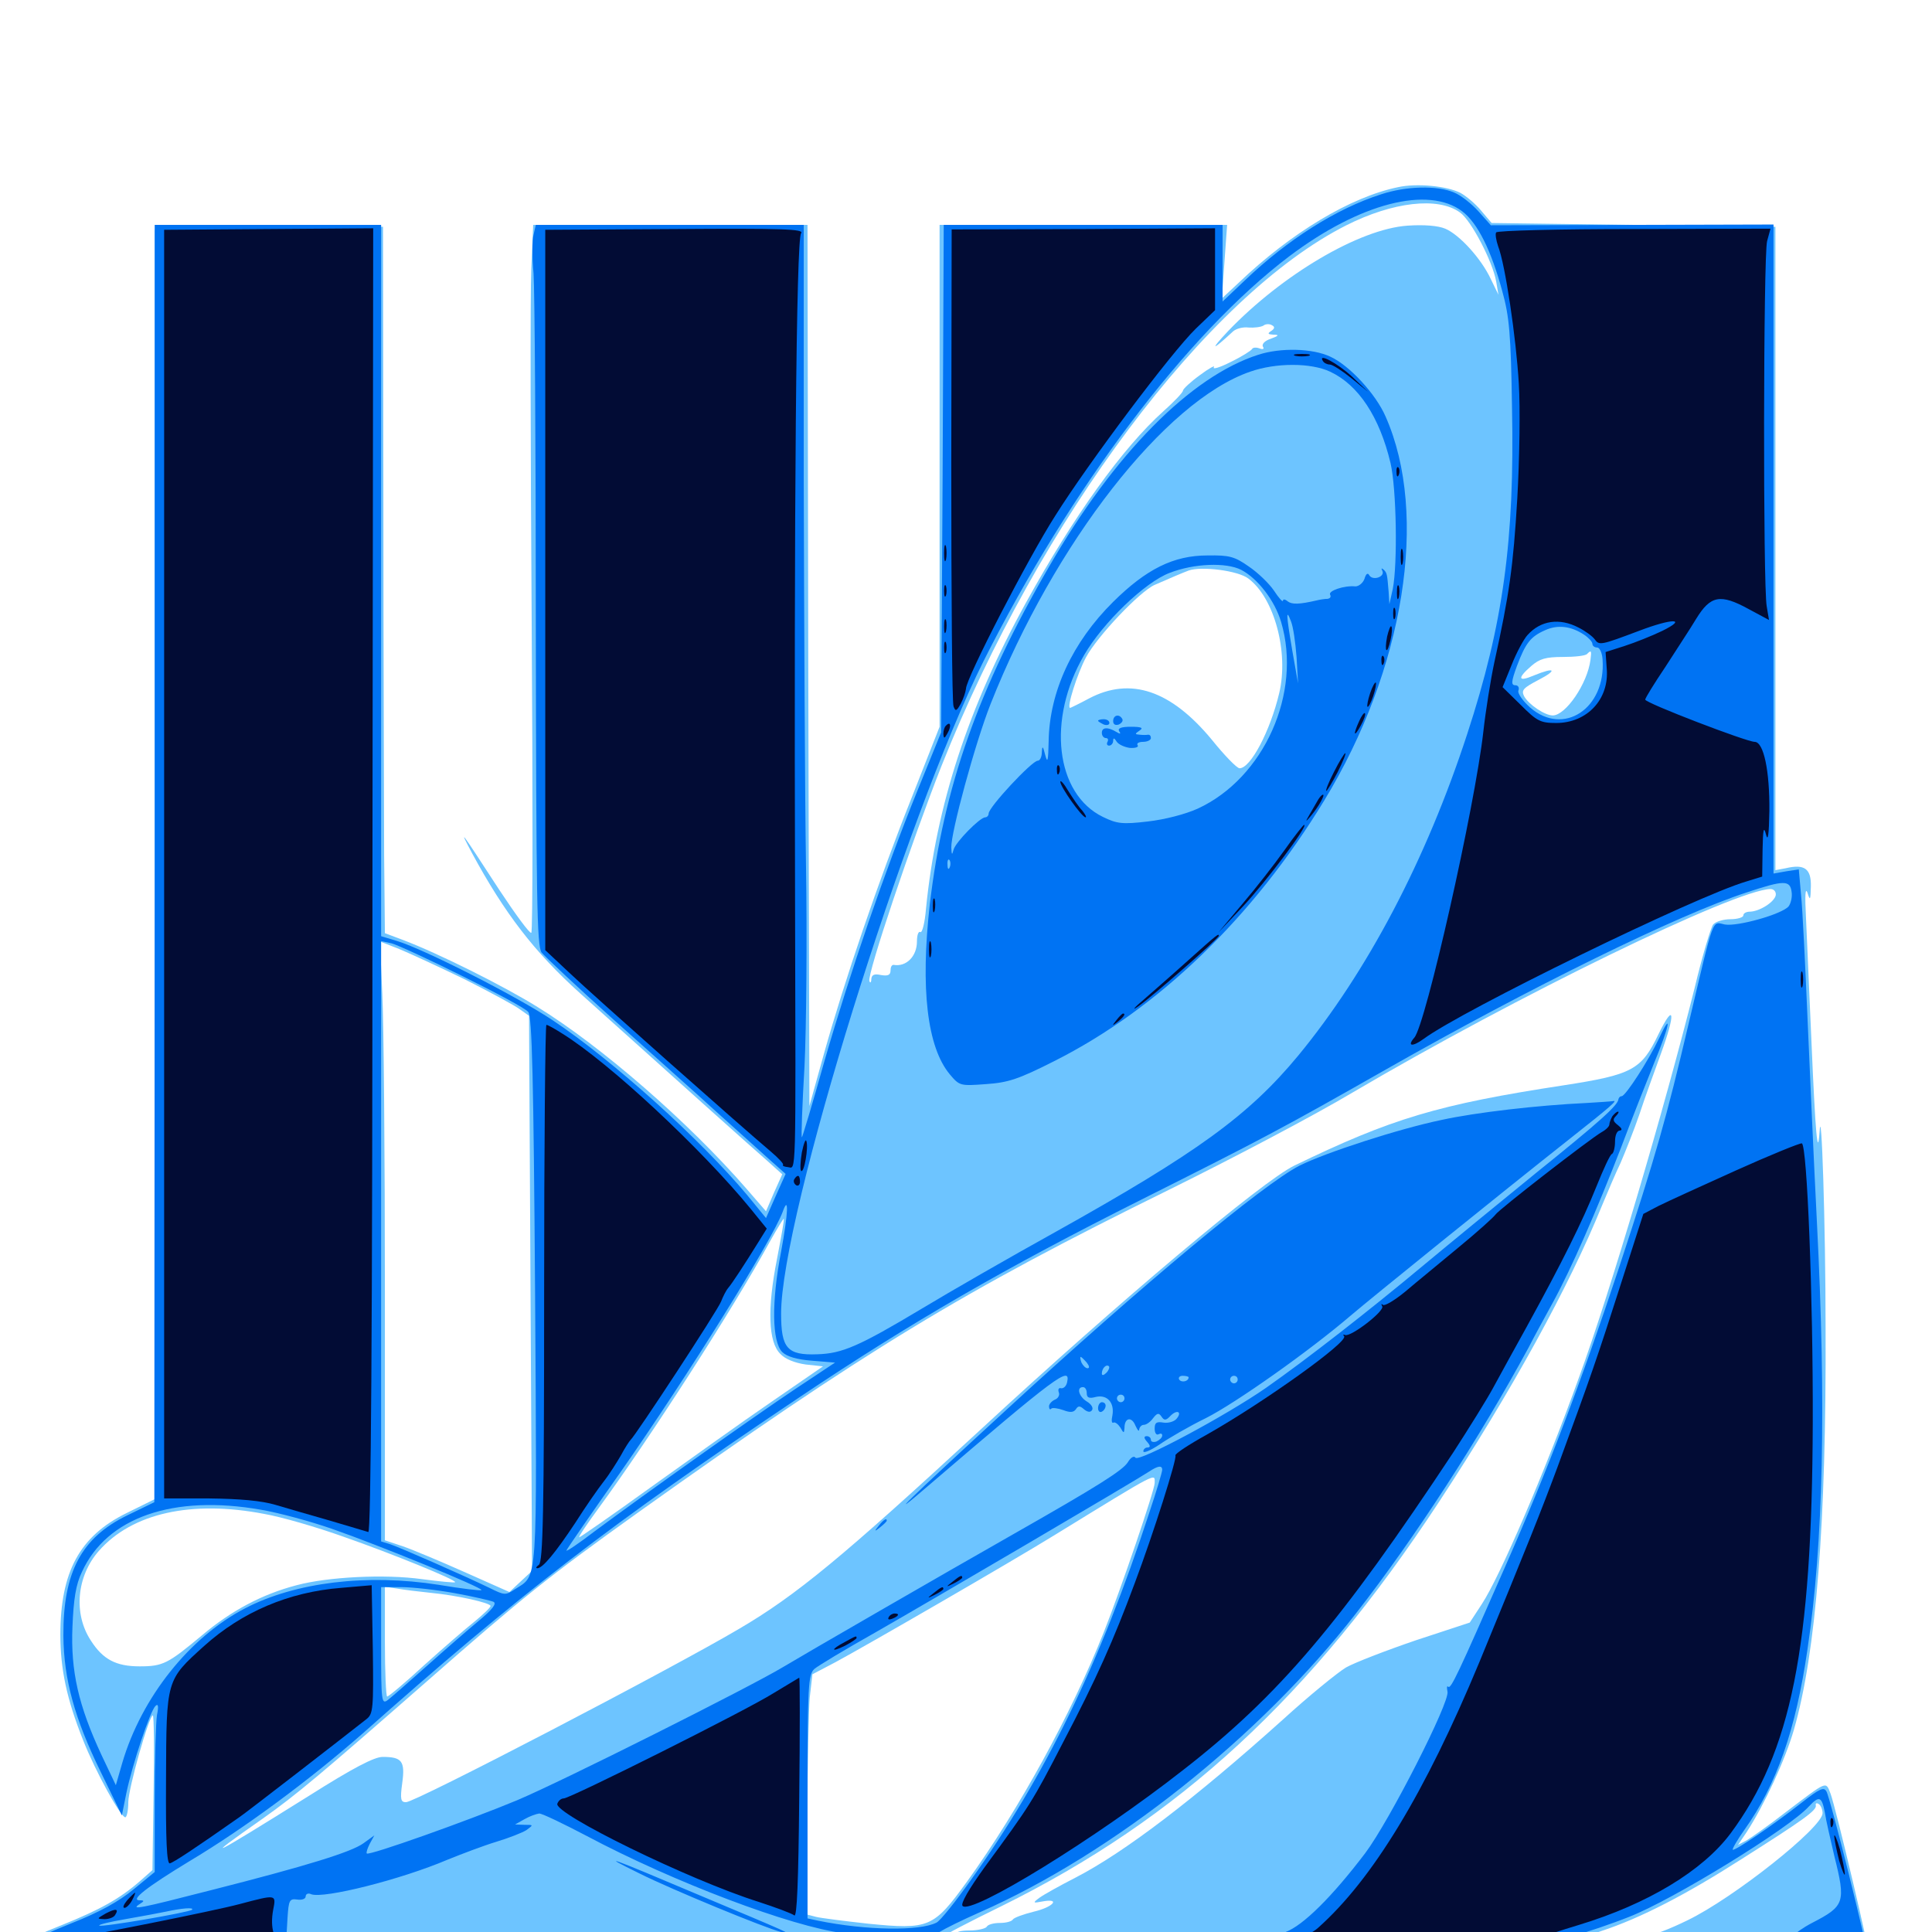 <svg xmlns="http://www.w3.org/2000/svg" viewBox="0 -1000 1000 1000">
	<path fill="#6dc4ff" d="M723.633 -903.125C699.023 -898.047 668.164 -879.492 641.016 -853.516L632.422 -845.508L633.789 -864.648L635.156 -883.594H560.742H486.328V-753.711V-623.828L471.875 -587.109C454.492 -543.555 437.109 -492.383 426.562 -454.883L418.945 -427.539L418.359 -655.664L417.969 -883.594H346.875H275.977L275 -860.742C274.414 -848.047 274.609 -765.82 275.195 -677.93C275.781 -589.844 275.781 -517.578 275 -517.188C274.219 -516.602 266.797 -526.758 258.398 -539.453C237.695 -571.289 237.305 -571.68 244.336 -558.398C261.133 -527.344 276.562 -507.227 300.195 -485.938C350.195 -441.016 389.844 -405.469 397.07 -399.219L404.883 -392.188L400.586 -382.617L396.484 -373.047L386.328 -384.766C356.641 -418.945 311.328 -458.398 278.32 -478.711C261.133 -489.453 227.148 -506.445 208.594 -513.477L199.219 -516.992L198.828 -557.227C198.828 -579.297 198.438 -661.719 198.438 -740.039L198.242 -882.617L139.258 -883.203C83.789 -883.594 80.078 -883.398 80.078 -880.273V-550.391V-224.023L65.43 -216.797C41.211 -204.883 31.25 -186.328 31.25 -153.906C31.25 -135.938 34.57 -120.508 42.969 -99.414C49.414 -83.008 62.5 -59.375 64.844 -59.375C65.625 -59.375 66.406 -62.891 66.406 -67.188C66.406 -74.219 77.148 -112.109 79.102 -112.109C79.688 -112.109 79.883 -94.141 79.492 -72.07L78.906 -32.031L72.266 -26.172C61.914 -17.188 51.758 -11.523 31.836 -3.516C21.875 0.391 13.672 4.297 13.672 5.078C13.672 8.594 27.93 11.133 55.078 12.891C81.055 14.648 966.211 16.016 967.773 14.453C968.75 13.672 950.195 -64.453 947.461 -71.68C944.922 -78.125 946.094 -78.516 924.414 -62.109C915.625 -55.273 906.445 -48.828 904.102 -47.461L899.609 -45.117L904.102 -51.758C913.086 -65.625 924.023 -89.062 928.516 -104.688C940.039 -144.531 945.312 -212.109 944.922 -312.305C944.922 -366.406 942.773 -431.055 941.797 -414.062C940.82 -399.805 939.648 -413.672 937.695 -458.789C936.523 -485.742 935.156 -515.625 934.766 -525.195C934.18 -536.133 934.375 -541.016 935.547 -537.891C936.914 -533.594 937.109 -533.984 937.305 -541.211C937.5 -550.391 933.984 -552.93 924.219 -550.586L918.945 -549.609V-716.016V-882.617L845.508 -883.594L772.07 -884.57L766.602 -891.016C763.672 -894.531 758.789 -898.633 755.859 -900.195C748.828 -903.711 733.398 -905.273 723.633 -903.125ZM755.664 -890.039C761.523 -885.938 772.656 -864.453 774.414 -854.297L775.586 -847.461L771.68 -855.469C766.797 -866.016 755.469 -878.516 748.047 -881.641C744.336 -883.203 737.109 -883.789 728.516 -883.203C703.516 -881.445 663.672 -857.812 635.742 -828.711C625.977 -818.359 627.148 -818.164 638.281 -828.516C639.844 -829.883 643.359 -830.859 646.289 -830.469C649.023 -830.273 652.539 -830.664 653.906 -831.445C655.078 -832.422 657.227 -832.422 658.398 -831.641C659.961 -830.859 659.766 -829.883 658.008 -828.711C655.859 -827.344 656.25 -826.953 659.18 -826.758C662.305 -826.758 661.914 -826.172 657.617 -824.609C654.688 -823.633 652.93 -821.875 653.711 -820.508C654.492 -819.336 653.711 -818.945 651.758 -819.727C650 -820.312 648.438 -820.117 648.047 -819.336C647.656 -818.555 642.773 -815.43 637.109 -812.695C631.445 -809.766 627.344 -808.594 628.32 -809.961C629.102 -811.133 625.781 -809.375 621.094 -805.859C616.211 -802.344 612.305 -798.633 612.305 -797.852C612.305 -796.875 607.617 -791.992 602.148 -787.109C581.055 -768.164 555.664 -732.812 531.055 -688.086C501.172 -633.984 484.57 -583.008 479.297 -529.688C478.711 -522.461 477.344 -516.992 476.367 -517.578C475.391 -518.164 474.609 -516.016 474.609 -512.695C474.609 -505.078 469.141 -499.414 462.5 -500.586C461.523 -500.586 460.938 -499.414 460.938 -497.656C460.938 -495.312 459.57 -494.727 456.055 -495.312C452.539 -496.094 451.172 -495.508 450.977 -493.164C450.977 -491.406 450.391 -491.016 450 -492.188C448.633 -495.312 472.266 -565.43 487.305 -603.516C538.086 -731.25 624.805 -847.07 696.875 -883.398C720.898 -895.508 744.336 -898.242 755.664 -890.039ZM646.094 -700.586C659.57 -690.625 667.188 -662.305 662.109 -641.211C657.422 -621.484 647.266 -602.344 641.602 -602.344C640.234 -602.344 633.789 -608.984 627.344 -616.992C606.055 -642.773 585.156 -649.805 563.672 -638.477C558.594 -635.742 554.102 -633.594 553.906 -633.594C551.953 -633.594 557.617 -651.367 562.109 -659.766C567.969 -670.703 590.039 -693.945 597.656 -697.266C605.664 -700.781 612.109 -703.516 615.234 -704.688C621.875 -707.031 640.625 -704.688 646.094 -700.586ZM823.242 -658.594C821.68 -646.094 810.352 -629.688 803.711 -629.688C799.609 -629.688 791.211 -635.352 788.867 -639.648C787.305 -642.773 788.477 -643.945 796.289 -648.047C806.445 -653.32 804.883 -654.883 793.945 -650.391C785.742 -646.875 785.156 -648.828 792.578 -655.273C796.875 -658.984 800 -659.961 808.984 -659.961C815.039 -659.961 820.703 -660.547 821.484 -661.523C823.633 -663.672 823.828 -663.281 823.242 -658.594ZM919.141 -536.719C918.555 -533.203 910.938 -528.32 905.859 -528.125C903.906 -528.125 902.344 -527.344 902.344 -526.172C902.344 -525.195 899.414 -524.219 895.703 -524.219C892.188 -524.219 888.086 -523.047 886.719 -521.484C885.547 -519.922 881.055 -505.078 877.148 -488.672C861.328 -425.586 833.789 -332.227 817.383 -287.305C799.609 -237.891 776.367 -183.984 766.992 -169.727L760.742 -160.156L732.812 -150.977C717.383 -145.703 701.172 -139.453 696.68 -136.914C692.188 -134.18 677.539 -122.266 664.258 -110.156C618.164 -68.75 582.031 -41.211 556.641 -28.125C548.633 -24.023 540.234 -19.336 538.086 -17.773C534.375 -15.039 534.57 -14.844 539.648 -15.82C549.219 -17.578 545.117 -12.891 535.156 -10.547C529.688 -9.18 524.805 -7.422 524.219 -6.445C523.633 -5.469 520.703 -4.688 517.578 -4.688C514.453 -4.688 511.328 -3.906 510.742 -2.734C510.156 -1.758 506.055 -0.781 501.758 -0.781C497.07 -0.781 494.336 0 495.117 1.172C495.703 2.344 494.531 3.125 492.383 3.125C490.039 3.125 488.281 2.734 488.281 2.344C488.281 1.758 501.758 -5.273 518.164 -13.281C610.352 -58.789 678.516 -121.68 744.727 -222.461C782.617 -280.273 812.109 -333.984 829.102 -375.781C832.031 -382.812 836.328 -392.969 838.867 -398.242C841.211 -403.711 845.703 -414.844 848.633 -423.438C851.367 -431.836 856.445 -445.703 859.57 -454.297C867.383 -475.586 866.797 -481.836 858.398 -464.648C849.609 -446.289 844.922 -443.75 809.57 -438.281C744.336 -428.32 720.312 -421.094 669.922 -396.68C653.125 -388.477 579.297 -326.367 506.836 -259.375C436.133 -194.141 412.109 -174.219 382.422 -156.836C346.68 -135.742 215.039 -67.188 210.156 -67.188C207.422 -67.188 207.031 -68.555 208.203 -77.148C209.766 -88.477 208.008 -90.625 198.047 -90.625C193.75 -90.625 182.812 -84.961 159.961 -70.508C108.398 -38.281 102.93 -35.547 136.133 -58.789C153.516 -71.094 166.016 -81.641 220.898 -129.688C270.508 -173.242 284.18 -184.18 330.078 -216.992C447.852 -300.977 497.852 -331.445 605.469 -384.375C637.109 -400 679.883 -422.461 700.195 -434.57C785.156 -484.57 898.047 -539.453 916.406 -539.844C918.164 -539.844 919.336 -538.477 919.141 -536.719ZM240.82 -492.969C253.906 -486.328 266.602 -479.492 269.141 -477.539L273.828 -474.219L274.609 -330.664L275.391 -186.914L269.531 -181.445L263.672 -175.977L240.82 -186.133C228.125 -191.797 213.672 -197.852 208.594 -199.609L199.219 -202.734V-330.859C199.219 -401.367 198.633 -471.289 197.852 -485.938L196.68 -512.695L206.641 -508.789C212.305 -506.445 227.539 -499.414 240.82 -492.969ZM402.148 -348.242C397.07 -322.656 397.656 -305.273 403.906 -299.219C406.445 -296.484 411.523 -294.531 416.992 -293.75L425.977 -292.773L399.023 -274.219C384.18 -264.062 356.055 -243.945 336.133 -229.688C316.406 -215.43 300 -204.102 299.805 -204.297C299.414 -204.688 304.102 -211.523 309.961 -219.531C336.523 -255.859 379.297 -322.266 398.633 -357.617C402.344 -364.258 405.469 -369.336 405.664 -369.141C406.055 -368.945 404.297 -359.57 402.148 -348.242ZM597.656 -232.422C597.656 -228.711 580.273 -177.734 571.289 -155.078C554.492 -112.891 527.734 -63.867 500.586 -26.172C483.203 -2.148 480.859 -1.172 449.414 -4.297C436.914 -5.664 424.805 -7.227 422.461 -7.812L417.969 -8.984V-59.375C417.969 -86.914 418.555 -114.844 419.141 -121.484L420.508 -133.398L432.422 -139.648C448.047 -148.047 523.438 -191.602 545.898 -205.469C600.586 -239.062 597.656 -237.5 597.656 -232.422ZM136.719 -216.406C145.703 -214.844 163.867 -209.57 177.539 -204.688C203.32 -195.703 236.719 -182.031 235.547 -181.055C235.352 -180.664 227.539 -181.445 218.555 -182.617C199.023 -185.352 169.531 -183.789 153.516 -179.492C135.547 -174.805 119.531 -166.211 104.492 -153.516C86.914 -138.867 84.375 -137.5 72.266 -137.5C60.156 -137.5 53.32 -141.016 47.07 -150.781C37.891 -164.648 39.648 -184.18 51.172 -197.266C68.359 -216.797 99.023 -223.633 136.719 -216.406ZM222.656 -175.586C236.914 -174.219 253.906 -170.312 253.906 -168.75C253.906 -167.969 250.195 -164.453 245.703 -160.742C241.016 -157.031 229.297 -146.875 219.531 -138.086C209.766 -129.102 201.172 -121.875 200.391 -121.875C199.805 -121.875 199.219 -134.57 199.219 -150.195V-178.711L205.664 -177.734C208.984 -177.148 216.797 -176.172 222.656 -175.586ZM943.359 -61.523C943.359 -54.102 897.266 -17.578 873.438 -6.055C854.688 3.125 842.578 5.859 825.195 4.688L815.43 4.102L829.102 -0.586C849.219 -7.227 872.656 -19.336 901.367 -37.695C933.398 -58.008 940.625 -63.086 939.844 -65.625C939.648 -66.602 940.234 -66.992 941.406 -66.211C942.383 -65.625 943.359 -63.477 943.359 -61.523ZM107.422 -38.867C107.422 -40.43 106.445 -40.039 102.344 -36.719C98.828 -33.984 98.828 -33.789 103.125 -35.938C105.469 -37.109 107.422 -38.477 107.422 -38.867Z"/>
	<path fill="#0073f3" d="M714.844 -899.414C691.602 -891.992 666.406 -875.977 644.141 -854.688L632.812 -843.945V-863.672V-883.594H560.742H488.477L487.891 -752.344L487.109 -620.898L474.805 -590.625C458.008 -549.219 440.039 -496.875 426.562 -450.195C420.508 -428.516 415.234 -411.133 415.039 -411.328C414.648 -411.719 415.234 -428.125 416.406 -448.047C417.383 -467.969 417.773 -514.453 417.188 -551.562C416.602 -588.672 416.211 -678.516 416.016 -751.367V-883.594H346.68H277.344L276.172 -878.516C275.391 -875.781 275.391 -866.602 276.172 -858.398C276.758 -850.195 277.344 -768.75 277.344 -677.344C277.539 -533.984 277.93 -510.742 280.273 -507.031C282.031 -504.883 298.828 -489.062 317.773 -472.07C336.719 -455.078 360.742 -433.789 370.703 -424.609C380.859 -415.43 393.164 -404.492 397.852 -400.195L406.641 -392.383L401.562 -381.055L396.484 -369.531L386.719 -381.445C362.695 -410.156 316.992 -451.367 286.133 -471.875C267.773 -484.18 219.727 -508.594 205.664 -512.891L197.266 -515.43V-579.883V-764.062V-883.594H138.672H80.078V-553.125L79.883 -222.461L65.82 -215.625C42.188 -204.102 32.617 -186.328 32.812 -153.32C33.008 -130.664 38.672 -110.352 52.148 -82.812L63.086 -60.352L65.43 -72.07C68.555 -86.914 77.734 -114.453 80.469 -116.992C81.836 -118.359 82.227 -116.992 81.25 -112.305C80.664 -108.789 80.078 -88.867 80.078 -68.359V-31.055L69.141 -22.07C61.523 -15.82 51.758 -10.352 36.914 -4.492C25.195 0.195 15.625 4.492 15.625 5.469C15.625 7.617 21.289 8.789 42.969 11.133C71.68 14.453 966.797 16.016 966.797 12.695C966.797 8.398 947.266 -69.922 945.312 -72.852C943.945 -75.195 941.602 -74.023 932.617 -66.992C917.969 -55.469 897.852 -41.797 896.875 -42.578C896.484 -42.969 899.219 -47.656 902.93 -52.93C919.531 -76.172 929.492 -104.492 935.547 -146.289C943.75 -201.172 945.312 -272.266 940.43 -367.383C938.867 -398.242 936.719 -446.094 935.547 -473.438C934.375 -500.781 933.008 -529.297 932.227 -536.719L931.055 -550L924.609 -549.023L917.969 -547.852V-715.82V-883.789L844.727 -883.594L771.68 -883.398L765.234 -890.625C761.719 -894.531 756.055 -899.023 752.539 -900.391C743.945 -904.102 727.734 -903.711 714.844 -899.414ZM756.836 -890.625C764.844 -884.57 771.875 -870.312 777.539 -849.414C781.25 -836.133 782.031 -826.953 782.617 -788.867C783.984 -720.508 778.125 -677.148 759.375 -619.922C738.086 -554.688 707.617 -496.875 671.875 -453.516C646.289 -422.656 619.727 -403.32 545.898 -362.109C522.266 -349.023 491.406 -331.25 477.148 -322.656C444.531 -303.125 435.938 -299.414 423.047 -299.023C407.422 -298.438 404.297 -302.148 404.297 -320.117C404.297 -370.312 468.359 -576.367 509.18 -658.008C554.297 -747.656 614.453 -827.344 667.383 -867.383C703.906 -894.922 739.258 -903.906 756.836 -890.625ZM819.922 -671.484C822.266 -669.922 824.219 -667.773 824.219 -666.797C824.219 -665.625 825.391 -664.844 826.758 -664.844C827.93 -664.844 829.297 -662.109 829.492 -658.594C831.25 -633.203 809.18 -618.75 791.992 -633.789C788.086 -637.305 785.352 -641.211 785.938 -642.578C786.523 -644.141 785.742 -645.312 784.375 -645.312C782.031 -645.312 782.227 -647.266 785.156 -655.273C789.648 -667.188 792.188 -670.508 799.805 -673.828C806.25 -676.758 813.086 -675.977 819.922 -671.484ZM927.344 -538.281C927.734 -535.742 926.953 -532.422 925.781 -530.859C922.266 -526.758 899.219 -520.312 892.773 -521.484C885.938 -522.852 887.5 -526.953 874.023 -470.117C862.5 -421.094 857.227 -402.344 837.891 -343.555C818.555 -285.156 801.367 -239.648 778.711 -188.281C754.688 -133.594 750.977 -125.586 749.609 -126.953C748.828 -127.539 748.828 -126.562 749.219 -124.414C750.586 -119.141 719.141 -57.422 706.641 -40.82C689.453 -18.164 674.414 -3.32 665.43 0C658.789 2.344 639.453 3.32 569.336 4.688C521.094 5.469 481.055 6.055 480.664 5.664C478.32 3.906 487.305 -1.367 507.031 -10.156C576.172 -40.625 652.148 -100.977 701.953 -165.039C732.422 -204.102 765.82 -255.664 791.211 -302.539C793.945 -308.008 799.609 -318.164 803.516 -325.391C813.281 -343.164 826.367 -373.242 839.062 -406.055C844.727 -421.094 852.539 -440.82 856.25 -450C864.062 -468.75 865.82 -477.734 858.594 -462.305C853.32 -451.172 841.602 -433.008 839.453 -432.617C838.477 -432.617 837.891 -431.836 837.695 -431.055C837.5 -427.93 827.93 -419.336 794.922 -392.773C776.172 -377.539 750.195 -356.25 737.305 -345.508C708.789 -321.68 676.172 -296.289 655.273 -281.641C634.766 -267.383 589.258 -242.969 587.695 -245.508C586.914 -246.68 585.156 -245.508 583.789 -243.164C581.055 -238.867 568.359 -230.859 524.414 -205.859C488.672 -185.547 415.625 -143.359 405.273 -137.109C388.086 -126.758 290.82 -77.93 267.578 -68.164C242.773 -57.812 191.211 -39.453 189.844 -40.625C189.453 -41.211 190.234 -43.359 191.406 -45.703L193.75 -50L188.086 -45.898C181.836 -41.406 159.375 -34.375 108.594 -21.484C72.852 -12.305 67.188 -11.133 72.266 -14.453C74.805 -16.016 74.805 -16.406 72.266 -16.406C67.188 -16.406 75.977 -23.242 97.852 -36.523C126.367 -53.516 160.547 -78.906 187.695 -102.734C268.75 -174.805 315.43 -210.742 414.062 -276.953C471.68 -315.625 520.312 -343.75 590.82 -379.102C653.125 -410.352 663.867 -416.016 717.773 -446.68C791.992 -488.867 868.555 -526.562 904.102 -538.086C923.438 -544.531 926.562 -544.531 927.344 -538.281ZM239.453 -494.727C256.836 -486.133 272.266 -477.93 273.438 -476.172C275.391 -474.023 276.172 -441.016 276.953 -331.836C277.93 -176.562 278.516 -185.156 266.406 -177.344C261.719 -174.219 261.133 -174.219 253.32 -178.125C240.82 -184.18 206.641 -199.219 201.758 -200.781L197.266 -202.148V-357.617V-512.891L202.734 -511.719C205.664 -510.938 222.266 -503.32 239.453 -494.727ZM404.297 -352.148C399.219 -325.977 399.609 -305.469 404.883 -300.195C407.227 -297.852 412.5 -296.289 420.312 -295.703L432.227 -294.727L411.914 -281.25C390.82 -267.188 334.375 -227.148 307.812 -207.422C299.414 -200.977 292.969 -196.68 293.164 -197.461C293.555 -198.438 306.055 -216.602 321.094 -237.891C356.055 -287.891 399.414 -357.617 405.078 -372.656C408.398 -382.031 408.008 -372.266 404.297 -352.148ZM601.562 -239.258C601.562 -238.086 598.633 -228.32 594.922 -217.188C569.336 -138.867 541.211 -81.055 502.148 -26.367C494.531 -15.625 486.719 -5.859 484.766 -4.883C476.172 -0.391 448.438 -0.781 423.438 -5.859L417.969 -7.031V-69.922C417.969 -127.539 418.359 -133.203 421.484 -136.133C423.242 -137.695 437.5 -146.289 453.125 -155.078C480.469 -170.703 586.719 -233.008 594.727 -238.281C599.414 -241.406 601.562 -241.602 601.562 -239.258ZM135.156 -218.555C144.336 -216.992 160.938 -212.5 172.07 -208.594C195.703 -200.391 250.195 -178.125 249.219 -176.953C248.633 -176.562 238.867 -177.734 227.148 -179.688C189.844 -185.547 152.93 -181.055 126.953 -167.578C98.242 -152.734 73.242 -121.484 63.281 -87.5L59.961 -75.977L52.539 -91.602C40.625 -117.188 36.523 -134.961 37.5 -158.008C38.086 -172.266 39.258 -179.883 42.383 -186.328C55.273 -214.648 89.648 -226.562 135.156 -218.555ZM235.352 -175.391C245.117 -173.633 254.102 -171.484 255.469 -170.898C257.227 -169.922 254.688 -166.797 247.656 -160.938C241.992 -156.25 229.883 -145.703 220.703 -137.5C211.523 -129.297 202.539 -121.484 200.781 -120.117C197.461 -117.578 197.266 -119.336 197.266 -148.047V-178.516H207.617C213.086 -178.516 225.781 -177.148 235.352 -175.391ZM944.531 -61.914C945.117 -57.812 947.461 -47.852 949.414 -39.453C955.469 -15.234 954.883 -13.477 937.891 -4.688C933.398 -2.344 928.906 0.781 928.125 2.148C927.148 3.906 913.867 4.883 876.953 5.859C849.609 6.445 820.703 7.617 812.695 8.203C794.922 9.766 795.312 7.031 813.867 2.148C821.094 0.195 834.375 -4.297 843.164 -7.812C865.82 -16.602 926.172 -53.711 936.328 -65.039C941.602 -70.703 942.969 -70.117 944.531 -61.914ZM303.516 -49.805C348.633 -25.781 409.766 -2.734 436.523 0.586C450 2.148 449.805 2.148 422.852 3.32C384.18 5.078 289.258 5.273 213.086 3.711L148.242 2.539L148.828 -7.422C149.414 -16.406 149.805 -17.383 153.906 -16.797C156.25 -16.406 158.203 -17.188 158.203 -18.359C158.203 -19.727 159.57 -20.312 161.133 -19.531C167.578 -17.188 207.031 -26.953 231.836 -37.5C239.062 -40.43 250.391 -44.727 256.836 -46.68C263.281 -48.633 270.312 -51.367 272.461 -52.734C276.172 -55.469 276.172 -55.469 271.484 -55.469L266.602 -55.664L271.484 -58.398C274.219 -59.961 277.539 -61.133 279.102 -61.328C280.664 -61.328 291.602 -56.055 303.516 -49.805ZM122.461 -17.188C123.242 -17.773 122.07 -18.359 119.922 -18.164C117.773 -18.164 117.188 -17.578 118.75 -16.992C120.117 -16.406 121.875 -16.602 122.461 -17.188ZM108.008 -13.086C109.18 -13.672 108.203 -14.062 105.469 -14.062C102.734 -14.062 101.758 -13.672 103.125 -13.086C104.297 -12.695 106.641 -12.695 108.008 -13.086ZM99.414 -11.523C98.047 -10.156 52.539 -2.344 51.367 -3.32C50.977 -3.906 57.031 -5.273 64.844 -6.641C72.656 -8.008 82.227 -9.766 85.938 -10.547C93.945 -12.305 100.586 -12.891 99.414 -11.523ZM48.242 -1.562C49.023 -2.148 47.852 -2.734 45.703 -2.539C43.555 -2.539 42.969 -1.953 44.531 -1.367C45.898 -0.781 47.656 -0.977 48.242 -1.562ZM651.367 -816.406C616.406 -805.273 576.758 -765.234 542.969 -706.641C506.25 -643.359 488.477 -592.773 481.25 -531.836C476.367 -488.281 479.883 -458.008 491.602 -443.945C496.68 -437.891 497.07 -437.891 510.352 -438.867C521.875 -439.648 527.148 -441.406 545.703 -450.781C599.609 -477.93 648.633 -525.195 685.352 -585.547C726.953 -653.906 739.648 -733.594 717.188 -784.375C712.109 -796.094 698.438 -810.938 688.477 -815.43C679.297 -819.727 662.891 -820.117 651.367 -816.406ZM688.477 -807.617C703.125 -800.781 714.062 -784.18 719.727 -760.352C722.852 -746.875 723.438 -708.203 720.898 -695.117L719.141 -687.305L718.75 -693.75C717.969 -702.93 717.969 -703.516 716.016 -705.273C715.039 -706.055 714.844 -705.859 715.43 -704.688C717.188 -701.562 710.742 -699.219 708.789 -702.148C708.008 -703.711 707.031 -703.125 706.25 -700.391C705.469 -698.242 703.32 -696.484 701.562 -696.484C695.703 -697.07 687.305 -694.141 688.477 -692.188C689.062 -691.016 688.477 -690.234 687.109 -690.039C685.742 -690.039 683.203 -689.648 681.641 -689.258C672.461 -687.109 668.75 -687.109 666.602 -688.672C665.234 -689.844 664.062 -690.039 664.062 -689.062C664.062 -688.086 661.914 -690.43 659.375 -694.336C656.836 -698.047 650.977 -703.711 646.289 -706.836C639.062 -711.914 636.328 -712.695 625 -712.5C607.422 -712.5 593.359 -705.469 576.172 -688.477C555.078 -667.578 543.164 -641.992 542.773 -616.211C542.578 -606.055 542.188 -604.688 541.016 -609.18C539.844 -613.867 539.453 -614.258 539.258 -610.742C539.258 -608.203 538.281 -606.25 537.109 -606.25C534.18 -606.25 511.719 -582.227 511.719 -578.906C511.719 -577.93 510.938 -576.953 509.961 -576.953C507.227 -576.953 494.531 -564.062 493.555 -560.156C492.773 -557.227 492.578 -557.422 492.383 -561.328C492.188 -569.141 504.688 -615.234 512.695 -635.547C545.703 -718.945 602.93 -792.383 647.07 -807.617C660.352 -812.305 678.516 -812.305 688.477 -807.617ZM642.383 -705.078C650.977 -700.586 659.766 -689.258 663.086 -678.125C674.023 -641.406 654.297 -597.266 619.922 -581.445C613.477 -578.516 602.734 -575.781 594.141 -574.805C580.859 -573.242 578.125 -573.633 570.898 -577.148C546.289 -589.062 541.797 -627.734 561.133 -660.938C570.898 -677.734 592.578 -698.633 605.469 -703.516C618.164 -708.398 634.57 -708.984 642.383 -705.078ZM671.094 -659.961L671.875 -646.289L668.945 -662.891C665.625 -682.422 665.625 -685.156 668.164 -678.516C669.336 -675.781 670.508 -667.578 671.094 -659.961ZM491.602 -551.172C491.016 -549.609 490.43 -550.195 490.43 -552.344C490.234 -554.492 490.82 -555.664 491.406 -554.883C491.992 -554.297 492.188 -552.539 491.602 -551.172ZM576.172 -626.758C576.172 -625 577.344 -624.414 579.102 -625C580.664 -625.781 581.445 -626.953 580.859 -627.93C579.297 -630.664 576.172 -629.883 576.172 -626.758ZM568.359 -626.953C568.359 -627.344 569.727 -627.734 571.289 -627.734C572.852 -627.734 574.219 -626.953 574.219 -625.781C574.219 -624.805 572.852 -624.414 571.289 -625C569.727 -625.781 568.359 -626.562 568.359 -626.953ZM570.312 -620.703C570.312 -619.141 571.289 -617.969 572.461 -617.969C573.438 -617.969 573.828 -617.188 573.242 -616.016C572.656 -615.039 573.047 -614.062 574.023 -614.062C575.195 -614.062 576.172 -615.234 576.172 -616.602C576.172 -618.164 576.758 -618.164 577.93 -616.211C578.906 -614.648 582.031 -613.281 584.766 -612.891C587.695 -612.695 589.453 -613.281 588.867 -614.258C588.086 -615.234 589.453 -616.016 591.602 -616.016C593.945 -616.016 595.703 -616.992 595.703 -617.969C595.703 -619.141 595.117 -619.727 594.336 -619.727C593.359 -619.531 591.406 -619.531 589.844 -619.727C587.305 -619.922 587.305 -620.117 589.844 -621.875C591.992 -623.242 590.82 -623.828 585.352 -623.828C580.273 -623.828 578.32 -623.047 579.297 -621.484C580.273 -620.117 579.883 -619.922 577.93 -621.094C573.438 -623.828 570.312 -623.633 570.312 -620.703ZM821.289 -429.102C796.094 -427.93 763.867 -424.219 746.094 -420.312C723.633 -415.625 685.938 -403.32 672.656 -396.68C653.906 -387.109 591.211 -334.961 520.508 -269.922C469.922 -223.438 455.859 -209.766 481.25 -231.641C546.875 -287.891 554.297 -293.359 552.344 -284.57C551.953 -282.617 550.586 -281.25 549.219 -281.445C548.047 -281.836 547.461 -280.859 548.047 -279.297C548.633 -277.93 547.656 -276.172 546.094 -275.586C544.336 -274.805 542.969 -273.242 542.969 -272.07C542.969 -270.703 543.555 -270.117 544.141 -270.898C544.727 -271.484 547.656 -271.094 550.391 -270.117C553.906 -268.75 555.664 -268.945 556.836 -270.508C558.008 -272.461 558.984 -272.461 561.133 -270.508C563.086 -268.945 564.453 -268.945 565.234 -270.117C566.016 -271.289 564.844 -273.242 562.5 -274.609C558.398 -277.148 557.031 -282.031 560.547 -282.031C561.719 -282.031 562.5 -280.664 562.5 -278.906C562.5 -276.562 563.672 -275.977 567.188 -276.953C573.047 -278.32 576.953 -274.023 575.781 -267.383C575.195 -264.844 575.391 -263.086 576.367 -263.672C577.148 -264.062 578.711 -262.891 579.883 -261.133C581.641 -258.008 581.836 -258.008 582.031 -260.938C582.031 -266.211 585.742 -266.992 587.695 -262.109C588.867 -259.57 589.648 -258.789 589.648 -260.156C589.844 -261.328 590.82 -262.5 591.992 -262.5C593.359 -262.5 595.508 -264.062 596.875 -266.016C599.023 -268.75 599.805 -268.75 601.172 -266.797C602.539 -264.648 603.516 -264.648 605.859 -267.188C609.375 -270.703 612.109 -269.141 608.789 -265.43C607.422 -264.062 604.492 -263.281 602.148 -263.672C598.633 -264.258 597.656 -263.672 597.656 -260.547C597.656 -258.203 598.633 -257.031 599.609 -257.617C600.781 -258.203 601.562 -258.008 601.562 -257.031C601.562 -255.859 600.195 -254.688 598.633 -253.906C597.07 -253.32 595.703 -253.711 595.703 -254.688C595.703 -255.859 594.727 -256.641 593.555 -256.641C591.992 -256.641 591.992 -255.664 593.75 -253.711C595.508 -251.758 595.508 -250.781 593.945 -250.781C592.773 -250.781 591.797 -249.805 591.797 -248.828C591.797 -247.656 595.508 -249.219 600.195 -252.344C604.688 -255.469 615.43 -261.719 624.219 -266.016C639.648 -273.828 677.539 -300.586 699.219 -319.141C709.766 -328.125 776.172 -381.836 812.5 -410.547C833.789 -427.344 837.5 -430.664 834.961 -430.078C833.789 -429.883 827.734 -429.492 821.289 -429.102ZM615.234 -298.828C615.234 -299.219 614.453 -299.609 613.281 -299.609C612.305 -299.609 611.328 -298.633 611.328 -297.461C611.328 -296.484 612.305 -296.094 613.281 -296.68C614.453 -297.266 615.234 -298.242 615.234 -298.828ZM562.5 -294.727C563.867 -292.969 564.062 -291.797 562.891 -291.797C561.914 -291.797 560.547 -293.164 559.766 -294.727C559.18 -296.289 558.984 -297.656 559.375 -297.656C559.766 -297.656 561.133 -296.289 562.5 -294.727ZM605.469 -296.875C605.469 -297.266 604.688 -297.656 603.516 -297.656C602.539 -297.656 601.562 -296.68 601.562 -295.508C601.562 -294.531 602.539 -294.141 603.516 -294.727C604.688 -295.312 605.469 -296.289 605.469 -296.875ZM572.656 -289.453C571.289 -288.086 570.312 -287.891 570.312 -289.062C570.312 -291.797 572.656 -294.141 574.023 -292.773C574.414 -292.188 573.828 -290.625 572.656 -289.453ZM615.234 -287.109C615.234 -284.961 611.523 -284.18 610.352 -285.938C609.766 -286.914 610.547 -287.891 612.109 -287.891C613.867 -287.891 615.234 -287.5 615.234 -287.109ZM640.625 -285.938C640.625 -284.961 639.844 -283.984 638.672 -283.984C637.695 -283.984 636.719 -284.961 636.719 -285.938C636.719 -287.109 637.695 -287.891 638.672 -287.891C639.844 -287.891 640.625 -287.109 640.625 -285.938ZM583.984 -283.984C583.984 -285.156 583.203 -285.938 582.031 -285.938C581.055 -285.938 580.078 -285.156 580.078 -283.984C580.078 -283.008 581.055 -282.031 582.031 -282.031C583.203 -282.031 583.984 -283.008 583.984 -283.984ZM592.578 -280.859C591.992 -282.617 590.43 -283.984 589.453 -283.984C586.914 -283.984 588.477 -279.492 591.406 -278.516C592.773 -278.125 593.359 -278.906 592.578 -280.859ZM599.609 -282.031C599.609 -283.203 599.219 -283.984 598.828 -283.984C598.242 -283.984 597.266 -283.203 596.68 -282.031C596.094 -281.055 596.484 -280.078 597.461 -280.078C598.633 -280.078 599.609 -281.055 599.609 -282.031ZM555.664 -272.07C556.836 -274.219 551.758 -278.516 550.195 -276.758C549.414 -276.172 548.828 -274.805 548.828 -274.023C548.828 -271.875 554.492 -270.312 555.664 -272.07ZM582.031 -276.172C582.031 -275.195 581.25 -274.219 580.078 -274.219C579.102 -274.219 578.125 -275.195 578.125 -276.172C578.125 -277.344 579.102 -278.125 580.078 -278.125C581.25 -278.125 582.031 -277.344 582.031 -276.172ZM587.891 -272.07C587.891 -273.242 587.109 -274.609 585.938 -275.195C584.961 -275.781 583.984 -275 583.984 -273.438C583.984 -271.68 584.961 -270.312 585.938 -270.312C587.109 -270.312 587.891 -271.094 587.891 -272.07ZM607.422 -274.219C607.422 -275.391 606.641 -276.172 605.469 -276.172C604.492 -276.172 603.516 -275.391 603.516 -274.219C603.516 -273.242 604.492 -272.266 605.469 -272.266C606.641 -272.266 607.422 -273.242 607.422 -274.219ZM623.047 -274.219C623.047 -275.391 622.266 -276.172 621.094 -276.172C620.117 -276.172 619.141 -275.391 619.141 -274.219C619.141 -273.242 620.117 -272.266 621.094 -272.266C622.266 -272.266 623.047 -273.242 623.047 -274.219ZM595.703 -272.266C595.703 -273.438 595.312 -274.219 594.922 -274.219C594.336 -274.219 593.359 -273.438 592.773 -272.266C592.188 -271.289 592.578 -270.312 593.555 -270.312C594.727 -270.312 595.703 -271.289 595.703 -272.266ZM568.359 -271.094C568.359 -269.531 569.336 -268.75 570.312 -269.336C571.484 -269.922 572.266 -271.289 572.266 -272.461C572.266 -273.438 571.484 -274.219 570.312 -274.219C569.336 -274.219 568.359 -272.852 568.359 -271.094ZM454.883 -210.352C452.344 -207.227 452.539 -207.031 455.664 -209.57C457.422 -210.938 458.984 -212.5 458.984 -212.891C458.984 -214.453 457.422 -213.477 454.883 -210.352ZM331.055 -30.273C347.852 -21.875 396.289 -1.953 404.297 0C411.133 1.562 408.789 0.586 361.328 -19.336C315.234 -38.867 309.18 -41.016 331.055 -30.273Z"/>
	<path fill="#020c35" d="M84.961 -552.734V-224.414H108.398C124.219 -224.219 135.352 -223.242 142.578 -221.094C148.438 -219.336 161.328 -215.625 170.898 -212.891C180.664 -209.961 189.453 -207.422 190.625 -207.031C191.992 -206.445 192.773 -307.227 192.773 -544.141L193.164 -881.836L139.062 -881.445L84.961 -881.055ZM282.227 -694.531V-508.203L294.922 -496.289C306.836 -484.961 382.812 -417.578 399.023 -403.906C402.93 -400.586 405.859 -397.461 405.273 -397.07C404.883 -396.484 406.055 -396.094 407.812 -395.898C412.109 -395.508 411.914 -386.133 411.523 -533.008C410.938 -736.523 412.109 -876.367 414.648 -879.297C416.406 -881.445 404.883 -881.836 349.414 -881.445L282.227 -881.055ZM492.383 -759.375C492.383 -692.383 492.773 -636.133 493.555 -634.375C494.531 -631.641 495.117 -631.836 497.266 -635.742C498.633 -638.281 499.805 -641.797 500 -643.555C500 -648.828 532.031 -710.938 546.289 -733.203C563.477 -760.547 606.445 -817.773 618.945 -829.883L628.906 -839.453V-860.742V-881.836L560.742 -881.445L492.578 -881.25ZM774.414 -879.688C773.828 -878.906 774.414 -875.586 775.391 -872.656C779.102 -863.281 784.766 -825 786.133 -801.562C786.914 -789.258 786.523 -762.5 785.352 -741.992C783.203 -706.25 781.25 -692.578 773.438 -657.031C771.484 -647.852 768.945 -631.836 767.773 -621.289C763.477 -582.812 737.891 -469.336 732.031 -462.891C728.125 -458.398 731.055 -458.008 736.914 -462.305C757.031 -477.148 877.344 -535.938 903.906 -543.75L912.109 -546.289L912.305 -560.156C912.5 -570.703 912.891 -572.656 914.062 -568.164C915.039 -564.062 915.625 -567.773 915.82 -580.273C916.016 -600.977 912.891 -616.016 908.203 -616.016C904.102 -616.016 851.562 -636.133 851.562 -637.891C851.562 -638.672 856.25 -646.289 861.914 -654.688C867.383 -663.281 874.805 -674.414 877.93 -679.688C885.352 -691.797 890.43 -692.773 905.078 -684.766L915.625 -679.102L914.453 -686.133C912.5 -696.289 912.695 -867.773 914.648 -875.195L916.406 -881.641L845.898 -881.445C807.227 -881.445 775 -880.664 774.414 -879.688ZM816.992 -675.195C820.508 -673.438 824.219 -670.703 825.391 -669.141C827.734 -665.82 828.516 -666.016 848.242 -673.438C865.625 -680.078 873.828 -680.078 860.352 -673.438C855.078 -670.898 846.289 -667.383 840.82 -665.625L831.055 -662.5L831.641 -653.906C833.008 -638.086 821.484 -625.781 805.469 -625.781C797.266 -625.781 795.508 -626.758 787.109 -635.156L777.734 -644.336L782.422 -655.859C784.961 -662.305 788.672 -669.141 790.625 -671.289C797.461 -678.906 807.227 -680.273 816.992 -675.195ZM670.508 -815.82C668.555 -816.406 670.117 -816.797 673.828 -816.797C677.539 -816.797 679.102 -816.406 677.344 -815.82C675.391 -815.43 672.266 -815.43 670.508 -815.82ZM684.766 -813.086C685.352 -812.109 686.914 -811.328 688.281 -811.328C689.648 -811.328 694.531 -808.203 699.414 -804.297L708.008 -797.266L699.805 -805.078C692.188 -812.109 681.836 -817.578 684.766 -813.086ZM722.852 -755.469C722.852 -753.32 723.438 -752.734 724.023 -754.297C724.609 -755.664 724.414 -757.422 723.828 -758.008C723.242 -758.789 722.656 -757.617 722.852 -755.469ZM488.672 -713.672C488.672 -709.961 489.062 -708.398 489.648 -710.352C490.039 -712.109 490.039 -715.234 489.648 -717.188C489.062 -718.945 488.672 -717.383 488.672 -713.672ZM725 -711.719C725 -708.008 725.391 -706.445 725.977 -708.398C726.367 -710.156 726.367 -713.281 725.977 -715.234C725.391 -716.992 725 -715.43 725 -711.719ZM488.672 -694.141C488.672 -691.406 489.062 -690.43 489.648 -691.797C490.039 -692.969 490.039 -695.312 489.648 -696.68C489.062 -697.852 488.672 -696.875 488.672 -694.141ZM723.047 -693.164C723.047 -690.039 723.438 -688.867 724.023 -690.82C724.414 -692.578 724.414 -695.312 724.023 -696.68C723.438 -697.852 723.047 -696.484 723.047 -693.164ZM721.094 -682.422C721.094 -679.688 721.484 -678.711 722.07 -680.078C722.461 -681.25 722.461 -683.594 722.07 -684.961C721.484 -686.133 721.094 -685.156 721.094 -682.422ZM488.672 -675.586C488.672 -672.461 489.062 -671.289 489.648 -673.242C490.039 -675 490.039 -677.734 489.648 -679.102C489.062 -680.273 488.672 -678.906 488.672 -675.586ZM717.969 -670.508C716.406 -662.305 717.969 -660.742 719.727 -668.75C720.508 -672.07 720.703 -675.391 720.117 -675.781C719.727 -676.367 718.75 -673.828 717.969 -670.508ZM488.672 -664.844C488.672 -662.109 489.062 -661.133 489.648 -662.5C490.039 -663.672 490.039 -666.016 489.648 -667.383C489.062 -668.555 488.672 -667.578 488.672 -664.844ZM715.039 -657.812C715.039 -655.664 715.625 -655.078 716.211 -656.641C716.797 -658.008 716.602 -659.766 716.016 -660.352C715.43 -661.133 714.844 -659.961 715.039 -657.812ZM709.18 -641.211C708.008 -637.695 707.422 -634.57 707.812 -634.18C708.203 -633.789 709.57 -636.133 710.742 -639.648C711.914 -643.164 712.5 -646.289 712.109 -646.68C711.719 -647.07 710.352 -644.727 709.18 -641.211ZM703.516 -626.758C700.195 -619.531 700.781 -617.969 704.297 -624.414C706.055 -627.539 707.031 -630.469 706.445 -630.859C706.055 -631.25 704.688 -629.492 703.516 -626.758ZM489.648 -624.414C488.867 -623.828 488.281 -621.875 488.281 -620.117C488.477 -617.578 488.867 -617.578 490.43 -620.508C492.578 -624.219 491.992 -626.953 489.648 -624.414ZM690.43 -600.391C687.695 -595.117 685.938 -590.625 686.523 -590.625C686.914 -590.625 689.648 -595.117 692.383 -600.391C695.117 -605.859 696.875 -610.156 696.289 -610.156C695.898 -610.156 693.164 -605.859 690.43 -600.391ZM547.07 -601.172C547.07 -599.023 547.656 -598.438 548.242 -600C548.828 -601.367 548.633 -603.125 548.047 -603.711C547.461 -604.492 546.875 -603.32 547.07 -601.172ZM548.828 -595.312C548.828 -592.773 559.961 -576.953 561.914 -576.953C562.5 -576.953 561.719 -578.516 560.156 -580.469C558.398 -582.227 555.273 -586.914 552.93 -590.625C550.781 -594.336 548.828 -596.484 548.828 -595.312ZM682.422 -586.328C681.641 -584.961 679.688 -581.641 678.125 -578.906C675.391 -574.219 675.586 -574.219 678.711 -577.93C682.617 -582.617 685.938 -588.672 684.766 -588.672C684.18 -588.672 683.203 -587.5 682.422 -586.328ZM664.844 -559.961C659.57 -552.539 649.805 -540.039 642.969 -532.031L630.664 -517.383L643.555 -531.055C655.078 -543.359 677.539 -573.047 675 -573.047C674.609 -573.047 669.922 -567.188 664.844 -559.961ZM482.812 -531.055C482.812 -527.93 483.203 -526.758 483.789 -528.711C484.18 -530.469 484.18 -533.203 483.789 -534.57C483.203 -535.742 482.812 -534.375 482.812 -531.055ZM615.234 -503.125C607.227 -495.898 596.68 -486.719 591.797 -482.422C586.914 -478.32 585.742 -476.758 588.867 -478.906C595.508 -483.398 630.859 -514.258 630.859 -515.625C630.859 -516.992 630.273 -516.602 615.234 -503.125ZM480.859 -508.594C480.859 -504.883 481.25 -503.32 481.836 -505.273C482.227 -507.031 482.227 -510.156 481.836 -512.109C481.25 -513.867 480.859 -512.305 480.859 -508.594ZM932.031 -492.969C932.031 -489.258 932.422 -487.695 933.008 -489.648C933.398 -491.406 933.398 -494.531 933.008 -496.484C932.422 -498.242 932.031 -496.68 932.031 -492.969ZM577.93 -472.07C575.391 -468.945 575.586 -468.75 578.711 -471.289C581.836 -473.828 582.812 -475.391 581.25 -475.391C580.859 -475.391 579.297 -473.828 577.93 -472.07ZM281.641 -330.664C281.641 -217.383 281.055 -191.406 278.906 -190.039C277.539 -189.062 277.148 -188.281 278.125 -188.281C280.859 -188.281 287.5 -196.289 297.852 -211.914C302.93 -219.922 309.57 -229.492 312.5 -233.203C315.43 -236.914 319.336 -243.164 321.484 -246.875C323.438 -250.586 325.781 -254.102 326.367 -254.688C328.906 -256.836 371.68 -322.07 373.242 -326.367C374.219 -328.906 375.781 -332.031 376.953 -333.398C379.102 -335.938 385.352 -345.508 392.383 -356.836L396.875 -364.062L388.477 -374.414C362.891 -405.664 315.234 -450 291.016 -465.039C287.305 -467.383 283.594 -469.531 282.812 -469.531C282.227 -469.531 281.641 -407.031 281.641 -330.664ZM834.57 -422.266C833.789 -420.898 833.008 -418.945 833.008 -417.969C833.008 -416.992 831.25 -415.234 829.102 -414.062C823.242 -410.742 775.586 -373.828 774.023 -371.289C773.047 -369.922 764.648 -362.305 754.883 -354.297C745.312 -346.289 732.812 -336.133 727.344 -331.445C721.875 -326.953 716.602 -323.828 715.82 -324.609C714.844 -325.391 714.844 -325 715.43 -323.828C716.797 -321.484 699.414 -308.008 696.289 -308.984C695.312 -309.375 694.922 -309.18 695.703 -308.398C698.242 -305.664 654.297 -274.219 624.609 -257.422C615.43 -252.344 608.008 -247.461 608.398 -246.68C609.375 -245.312 597.07 -206.445 587.305 -180.469C576.367 -150.977 567.383 -130.859 550.391 -98.438C534.375 -67.383 533.203 -65.625 509.961 -33.984C501.367 -22.07 497.07 -14.648 498.242 -13.477C502.734 -8.789 566.992 -48.242 612.305 -83.789C662.109 -122.461 693.945 -160.156 752.344 -248.438C760.547 -261.133 769.922 -276.172 773.047 -282.031C776.172 -287.891 783.984 -301.953 790.234 -313.281C808.789 -347.07 819.141 -367.969 826.172 -385.547C829.883 -394.727 833.398 -402.539 834.375 -402.734C835.156 -403.125 835.938 -406.055 835.938 -409.18C835.938 -412.305 836.914 -414.844 838.477 -414.844C839.844 -415.039 839.453 -416.016 837.5 -417.578C834.961 -419.531 834.57 -420.508 836.328 -422.266C837.695 -423.633 838.086 -424.609 837.5 -424.609C836.719 -424.609 835.547 -423.438 834.57 -422.266ZM415.039 -403.516C414.258 -398.828 414.062 -394.531 414.648 -393.945C416.211 -392.578 418.555 -406.25 417.383 -409.375C416.992 -410.742 416.016 -408.203 415.039 -403.516ZM898.438 -394.141C880.664 -386.133 862.695 -377.93 858.398 -375.781L850.586 -371.68L838.867 -335.156C826.953 -297.852 823.242 -287.109 806.445 -241.406C797.461 -217.188 790.625 -200.195 765.625 -139.453C737.695 -72.266 710.547 -27.344 682.227 -2.148C680.078 -0.195 676.367 1.758 674.023 2.148C661.523 4.492 657.422 8.984 667.578 8.984C670.898 8.984 671.875 8.398 670.312 7.422C669.141 6.445 696.094 5.664 730.664 5.469C765.039 5.273 794.727 4.297 796.484 3.32C798.242 2.344 807.617 -0.781 817.383 -3.711C852.734 -14.453 881.25 -31.641 895.703 -50.977C927.148 -93.359 937.891 -146.875 938.281 -263.477C938.477 -328.906 935.352 -407.422 932.617 -408.203C931.641 -408.398 916.211 -402.148 898.438 -394.141ZM411.133 -389.648C410.547 -388.672 410.938 -387.305 412.109 -386.523C413.086 -385.938 414.062 -386.719 414.062 -388.281C414.062 -391.797 412.891 -392.383 411.133 -389.648ZM492.969 -181.25C489.453 -178.516 489.453 -178.32 493.75 -180.469C496.094 -181.641 498.047 -183.008 498.047 -183.398C498.047 -184.961 497.07 -184.57 492.969 -181.25ZM176.562 -178.125C149.414 -175.977 125.195 -165.625 105.664 -148.047C85.938 -130.273 86.133 -130.664 85.938 -79.492C85.742 -47.266 86.328 -35.156 87.891 -35.547C89.844 -35.938 100.977 -43.359 123.828 -59.375C127.344 -61.719 178.516 -101.367 189.648 -110.156C193.164 -112.891 193.359 -115.625 192.969 -146.289L192.383 -179.492ZM483.203 -175.391C479.688 -172.656 479.688 -172.461 483.984 -174.609C486.328 -175.781 488.281 -177.148 488.281 -177.539C488.281 -179.102 487.305 -178.711 483.203 -175.391ZM459.961 -162.891C459.375 -161.719 460.156 -161.523 461.719 -162.109C465.234 -163.477 465.82 -164.844 463.086 -164.844C461.914 -164.844 460.547 -164.062 459.961 -162.891ZM437.109 -150C429.688 -146.094 430.078 -144.531 437.5 -148.242C440.82 -150 443.359 -151.758 443.359 -152.148C443.359 -153.516 443.164 -153.32 437.109 -150ZM400.391 -123.633C386.133 -114.648 295.117 -69.141 291.797 -69.141C290.43 -69.141 289.062 -67.969 288.477 -66.406C286.523 -61.328 356.641 -26.953 392.578 -15.625C401.562 -12.695 409.961 -9.57 411.133 -8.594C412.5 -7.422 413.281 -26.367 413.672 -69.336C414.062 -103.516 414.062 -131.641 413.672 -131.641C413.477 -131.445 407.422 -127.93 400.391 -123.633ZM947.461 -56.25C947.461 -54.102 948.047 -53.516 948.633 -55.078C949.219 -56.445 949.023 -58.203 948.438 -58.789C947.852 -59.57 947.266 -58.398 947.461 -56.25ZM949.414 -49.609C949.414 -48.047 950.586 -42.383 951.953 -36.914C953.516 -31.641 954.883 -28.516 954.883 -30.078C954.883 -31.641 953.711 -37.5 952.344 -42.773C950.781 -48.242 949.414 -51.172 949.414 -49.609ZM65.82 -16.406C64.062 -14.258 63.281 -12.5 64.453 -12.5C65.43 -12.5 67.188 -14.258 68.359 -16.406C69.531 -18.555 70.117 -20.312 69.922 -20.312C69.531 -20.312 67.773 -18.555 65.82 -16.406ZM124.023 -14.453C110.938 -10.938 45.508 2.148 27.344 4.883C21.289 5.859 28.906 6.641 52.734 7.617C100.195 9.57 152.539 9.18 147.07 7.031C141.797 4.883 139.648 -2.148 141.406 -11.523C142.969 -19.531 143.164 -19.531 124.023 -14.453ZM54.688 -9.57C50 -6.836 50 -6.836 54.102 -6.641C56.445 -6.641 58.984 -7.617 59.57 -8.789C61.719 -12.109 59.961 -12.305 54.688 -9.57ZM462.695 3.711C463.672 4.688 466.016 4.688 468.164 3.32C471.289 1.562 471.094 1.367 466.406 1.562C463.281 1.953 461.719 2.734 462.695 3.711ZM449.609 4.883C447.461 6.25 447.656 6.836 450.195 7.812C451.953 8.398 455.273 8.984 457.617 8.789C459.961 8.789 460.742 8.203 459.375 7.617C458.203 7.227 457.422 5.859 458.203 4.883C459.57 2.734 453.125 2.539 449.609 4.883ZM54.297 10.352C52.93 9.766 53.906 9.375 56.641 9.375C59.375 9.375 60.352 9.766 59.18 10.352C57.812 10.742 55.469 10.742 54.297 10.352ZM670.312 11.328C672.07 10.547 678.32 10.156 683.984 10.547C702.344 11.523 702.539 12.305 684.57 12.5C675 12.5 668.555 12.109 670.312 11.328ZM423.438 12.305C414.453 12.109 421.289 11.719 438.477 11.719C455.664 11.719 462.891 12.109 454.688 12.305C446.484 12.695 432.422 12.695 423.438 12.305ZM793.555 12.305C791.602 11.719 792.773 11.328 795.898 11.328C799.219 11.328 800.586 11.719 799.414 12.305C798.047 12.695 795.312 12.695 793.555 12.305Z"/>
</svg>